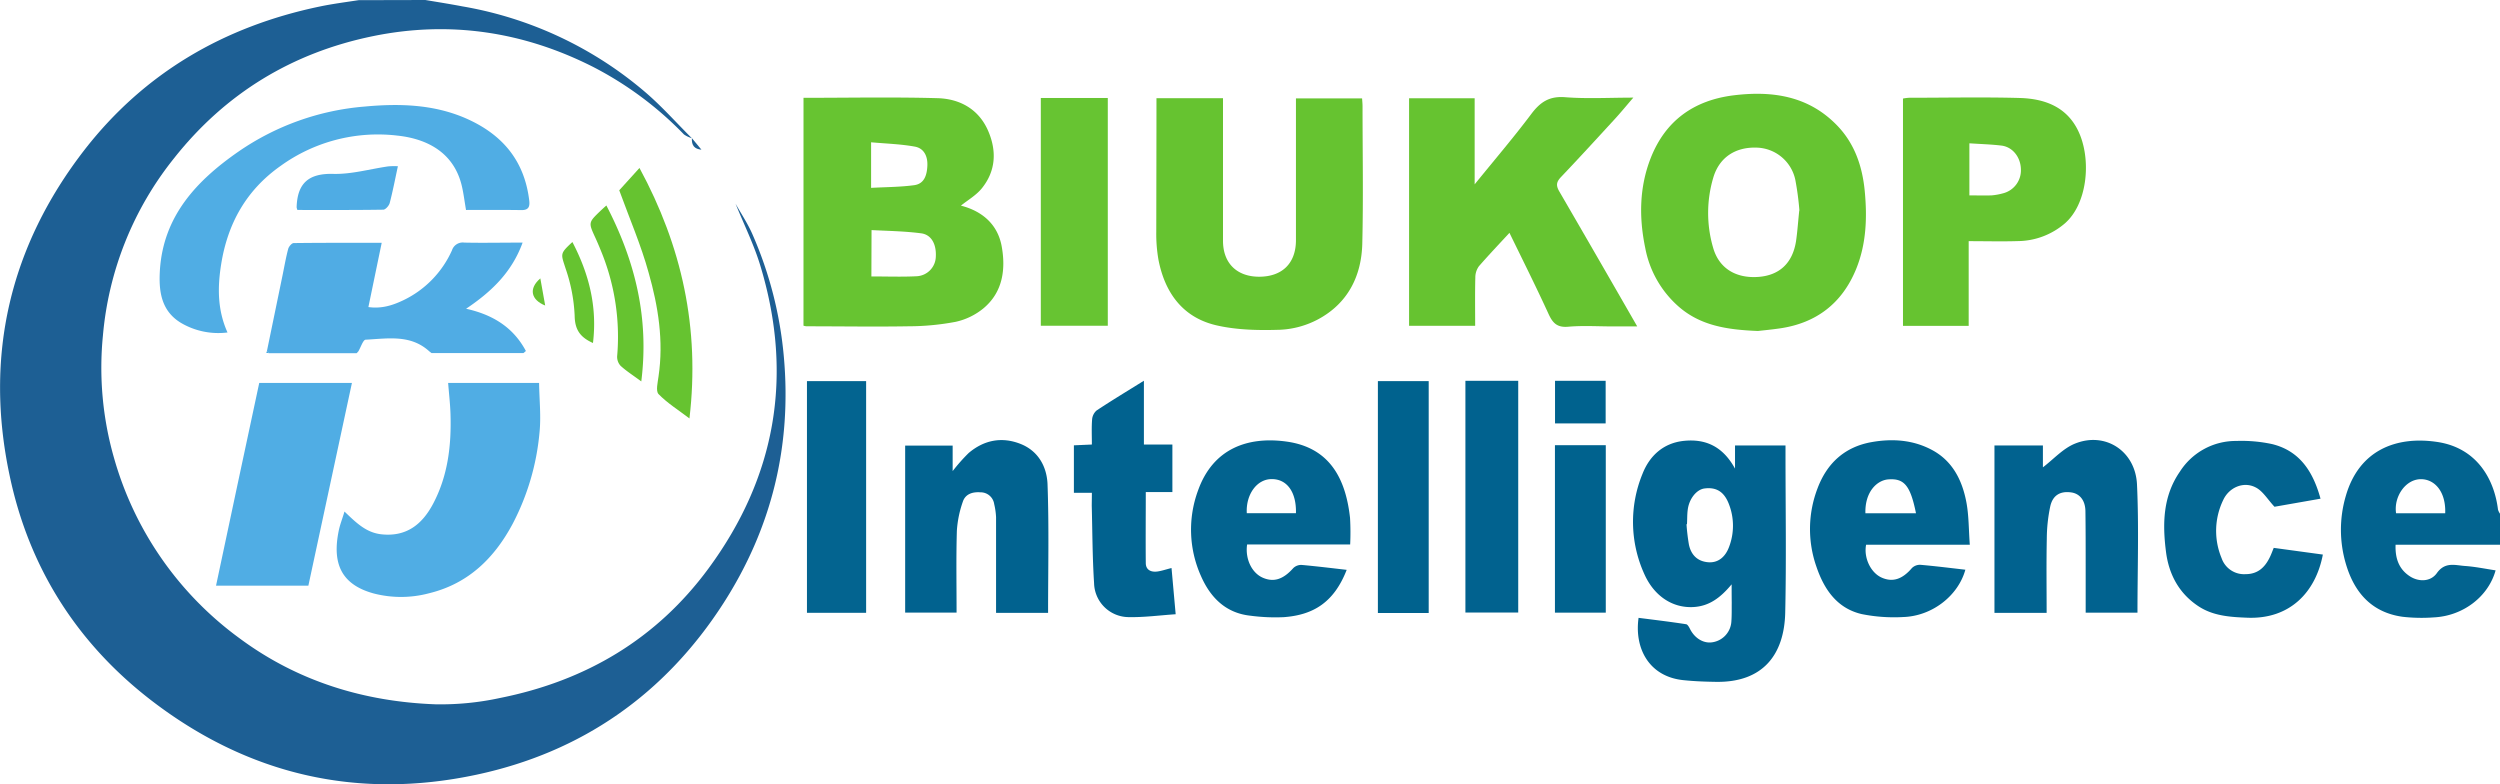 <svg xmlns="http://www.w3.org/2000/svg" viewBox="0 0 783.81 245.88"><defs><style>.cls-1{fill:#1d5f94;}.cls-2{fill:#02638f;}.cls-3{fill:#67c431;}.cls-4{fill:#66c330;}.cls-5{fill:#66c431;}.cls-6{fill:#01628f;}.cls-7{fill:#01638f;}.cls-8{fill:#67c432;}.cls-9{fill:#036490;}.cls-10{fill:#00628e;}.cls-11{fill:#50ade4;}.cls-12{fill:#50ace4;}.cls-13{fill:#4face4;}.cls-14{fill:#3aa6e2;}</style></defs><g id="Layer_2"><g id="Layer_1-2"><path class="cls-1" d="M133.35,0c3.88.65,7.76,1.26,11.63,2a119.11,119.11,0,0,1,57.36,26.92c5.17,4.43,9.72,9.58,14.56,14.4a8.36,8.36,0,0,1-2.46-1.17A109,109,0,0,0,186,21c-21.88-11.1-45-14.58-69-9.68C91.68,16.5,70.72,29.2,54.57,49.61a103.07,103.07,0,0,0-22.3,55.6,102.55,102.55,0,0,0,3.41,38.13,105.55,105.55,0,0,0,39.38,56.75C93.27,213.6,114.12,220,136.6,220.82a87.92,87.92,0,0,0,20.23-2c26.8-5.36,49-18.45,65.3-40.59,21.15-28.73,26.61-60.38,16.37-94.54-2-6.79-5.23-13.23-7.89-19.83,1.78,3.17,3.82,6.23,5.28,9.55a122.22,122.22,0,0,1,9.86,38.41q3.78,42-19,77.41c-18.32,28.42-44.32,46.6-77.33,53.65-37.43,8-71.77,0-102.14-23.41C23.93,201.44,9,177.68,3,149-4.93,111.6,3,77.33,26.48,47,45.29,22.8,70.29,8.3,100.22,2.05c4-.84,8.15-1.37,12.23-2Z"/><path class="cls-2" d="M783.81,170.78H751.07c-.15,4.23,1,7.64,4.49,9.91,2.74,1.78,6.47,1.77,8.45-1,2.58-3.65,5.77-2.45,8.86-2.24s6.37.89,9.56,1.37c-2.27,8.22-10.18,14.32-19.43,14.75a52.22,52.22,0,0,1-9.77-.2c-9.67-1.37-15.09-7.6-17.72-16.51a37.6,37.6,0,0,1-.06-21.31c4.09-14.28,15.6-18.92,28.59-17,12.62,1.84,18,11.82,19.14,21.22a4.28,4.28,0,0,0,.63,1.29Zm-17.18-9.86c.25-6.64-3.15-10.5-7.31-10.68-5.06-.22-8.88,5.49-8.09,10.68Z"/><path class="cls-3" d="M251.92,30.67c14.15,0,28.08-.28,42,.11,7.06.19,13,3.49,15.92,10.32,2.69,6.26,2.39,12.54-2.06,18-1.78,2.17-4.39,3.66-6.51,5.37,6.44,1.65,11.5,5.66,12.79,12.79s.36,14.28-5.64,19.34a20.72,20.72,0,0,1-8.8,4.3,79.94,79.94,0,0,1-14.83,1.4c-10.66.18-21.32,0-32,0a5.49,5.49,0,0,1-.88-.19Zm21.28,56c4.93,0,9.57.18,14.2-.06a6.31,6.31,0,0,0,6-6.1c.22-3.94-1.39-7-4.7-7.37-5.07-.66-10.23-.73-15.45-1Zm-.09-27.77c4.73-.26,9.15-.25,13.5-.84,3.2-.43,4-3.17,4.14-6.08s-1-5.45-3.87-6c-4.47-.82-9.07-.94-13.77-1.37V58.9Z"/><path class="cls-4" d="M473.25,73c-3.32,3.6-6.55,7-9.58,10.48A6,6,0,0,0,462.55,87c-.13,5-.05,10-.05,15.14H441.78V30.8h20.56v27c6.32-7.8,12.25-14.73,17.71-22,2.81-3.76,5.66-5.72,10.66-5.32,6.92.54,13.91.13,21.38.13-2.17,2.5-4,4.76-6,6.92-5.5,6-11,12-16.6,17.89-1.53,1.6-1.75,2.67-.57,4.68C497,74,505,87.87,513.31,102.34h-7.68c-4.67,0-9.38-.31-14,.1-3.51.3-4.86-1.23-6.17-4.11C481.59,89.88,477.42,81.57,473.25,73Z"/><path class="cls-5" d="M551.16,103.77c-9.79-.38-18.19-1.7-25.07-7.83a32.34,32.34,0,0,1-10.26-18.17c-2-9.6-1.87-19.17,1.75-28.32,4.61-11.63,13.48-18,25.93-19.56,12.25-1.5,23.59.19,32.57,9.55,5.42,5.66,7.81,12.72,8.56,20.43.8,8.36.5,16.64-2.7,24.49-4.4,10.75-12.52,17-24.08,18.62C555.3,103.35,552.72,103.59,551.16,103.77Zm13-37.74a89.83,89.83,0,0,0-1.28-9.63,12.73,12.73,0,0,0-12.24-10.12c-6.63-.18-11.58,3.1-13.46,9.33a38.83,38.83,0,0,0-.09,22c1.82,6.5,7.12,9.71,14.18,9.21,6.59-.48,10.72-4.28,11.82-11.14C563.54,72.62,563.74,69.49,564.11,66Z"/><path class="cls-4" d="M362.58,30.79h20.86v3.65c0,13.68,0,27.37,0,41.05,0,7,4.31,11.25,11.31,11.27,7.23,0,11.54-4.19,11.56-11.41,0-13.57,0-27.15,0-40.73V30.86h20.74c.05.84.14,1.67.14,2.5,0,14.34.27,28.69-.08,43-.25,10.24-4.56,18.76-13.85,23.75a28,28,0,0,1-12,3.28c-6.65.21-13.53.09-20-1.42-10.51-2.48-16.08-10.26-18.07-20.61a47.32,47.32,0,0,1-.67-8.67C362.54,58.82,362.58,44.93,362.58,30.79Z"/><path class="cls-4" d="M617.23,75.61v26.55h-20.6V30.9a13.19,13.19,0,0,1,2-.25c11.53,0,23.06-.25,34.58.07,8.3.23,15.47,3.08,18.9,11.54C655.64,51,654.26,64,647.43,70a22.94,22.94,0,0,1-14.79,5.59C627.66,75.75,622.67,75.61,617.23,75.61Zm.22-30.68V61.26c2.42,0,4.68.07,6.93,0a19,19,0,0,0,3.5-.62A7.44,7.44,0,0,0,633.6,53c-.11-3.72-2.56-6.89-6.05-7.35C624.26,45.25,620.93,45.17,617.45,44.93Z"/><path class="cls-6" d="M542.91,183.2c-3.5,4.22-7,6.77-11.75,7.11-6.58.47-12.54-3.3-15.67-10.43a39.56,39.56,0,0,1-.52-31.34c2.23-5.67,6.56-9.66,13-10.32,6.9-.7,12.25,1.85,16,8.71v-7.26H559.8v2.87c0,16.51.28,33-.09,49.52-.29,13.08-6.89,21.91-21.62,21.72-3.46-.05-6.93-.18-10.36-.54-10.75-1.13-15.35-10-14-19.53,5,.64,9.95,1.23,14.91,2,.48.07.95.94,1.24,1.53,1.53,3,4.43,4.68,7.27,4.08a7,7,0,0,0,5.68-6.5c.14-1.95.09-3.91.11-5.86C542.92,187.33,542.91,185.72,542.91,183.2Zm-14-18.85-.15,0a62.46,62.46,0,0,0,.76,6.42c.67,3.13,2.59,5.19,5.94,5.5s5.51-1.83,6.59-4.66a18.64,18.64,0,0,0,0-13.57c-1.5-3.93-4-5.37-7.67-4.89-2.46.33-4.79,3.2-5.23,6.63C528.94,161.3,529,162.83,528.91,164.35Z"/><path class="cls-6" d="M641.67,192.14H625.31V139.67H640.5v6.85c3.32-2.53,6.29-5.89,10-7.41,9.47-3.87,19,2.22,19.5,12.77.62,13.3.15,26.65.15,40.2H653.91c0-4.8,0-9.55,0-14.29,0-5.87,0-11.73-.08-17.6-.07-3.35-1.8-5.44-4.48-5.81-3.33-.46-5.72.82-6.53,4.31a50.26,50.26,0,0,0-1.1,10.25C641.56,176.62,641.67,184.31,641.67,192.14Z"/><path class="cls-6" d="M328.6,192.14H312.29c0-10.1,0-20.06,0-30a22.25,22.25,0,0,0-.59-4.11,4.3,4.3,0,0,0-4.32-3.68c-2.48-.18-4.74.53-5.53,3a33.89,33.89,0,0,0-1.85,9.06c-.25,8.46-.09,16.94-.09,25.66H283.79V139.7h14.89v8a55.23,55.23,0,0,1,5-5.65c4.81-4.09,10.4-5.2,16.29-2.87,5.62,2.22,8.27,7.24,8.46,12.72C328.91,165.24,328.6,178.56,328.6,192.14Z"/><path class="cls-2" d="M423.31,170.7H391c-.66,4.53,1.47,8.92,4.9,10.42s6.39.57,9.57-3a3.56,3.56,0,0,1,2.63-1c4.71.42,9.41,1,14.12,1.54-4,10.28-10.55,14.18-19.8,14.84a59.09,59.09,0,0,1-10.37-.46c-7.83-.83-12.63-5.8-15.55-12.52a35.49,35.49,0,0,1-.89-26.73c4.67-13.12,15.56-17.11,28-15.31,13.59,2,18.35,12,19.66,23.91A78.67,78.67,0,0,1,423.31,170.7Zm-17-9.79c.18-6.62-2.8-10.74-7.63-10.7-4.6,0-8.11,4.8-7.78,10.7Z"/><path class="cls-7" d="M617.58,170.78H585.07c-.8,4.1,1.44,8.77,4.85,10.3s6.46.61,9.53-3a3.61,3.61,0,0,1,2.64-1c4.71.41,9.4,1,14.1,1.54-2.26,8.18-10.45,14.58-19.57,14.84a51.4,51.4,0,0,1-12.89-.92c-7.8-1.8-11.84-7.79-14.25-14.9a35.66,35.66,0,0,1,.39-24.61c2.93-7.74,8.42-12.89,16.87-14.41,6.56-1.17,13-.72,18.88,2.4,6.53,3.43,9.57,9.53,10.88,16.41C617.3,161.67,617.22,166,617.58,170.78Zm-32.73-9.85h15.86c-1.76-8.76-3.73-11-8.68-10.63C588.41,150.59,584.66,154.26,584.85,160.93Z"/><path class="cls-2" d="M712.87,171.77l15.4,2.1c-2.25,11.83-10.37,20.31-23.64,19.8-5.48-.21-10.82-.56-15.46-3.66-6-4-9.16-9.9-10.07-16.93-1.13-8.81-1-17.49,4.35-25.21a20.8,20.8,0,0,1,17.7-9.62,45.26,45.26,0,0,1,11.28,1c8.69,2.16,12.81,8.74,15.11,17.1l-14.43,2.53c-2.18-2.32-3.69-5-6-6.11-3.76-1.9-8.26.06-10.08,4a22.19,22.19,0,0,0-.52,18.19,7.45,7.45,0,0,0,7.54,5.05c3.77,0,6-2.08,7.52-5.16C712.08,173.85,712.42,172.86,712.87,171.77Z"/><path class="cls-8" d="M326.32,30.72h21v71.41h-21Z"/><path class="cls-6" d="M342.33,154.5h-5.64V139.62l5.64-.25c0-2.68-.13-5.27.07-7.83a4.13,4.13,0,0,1,1.43-2.86c4.73-3.13,9.6-6.07,14.81-9.31v20h8.93v14.91h-8.34c0,7.59-.07,14.92,0,22.24,0,2.18,1.66,2.93,3.65,2.66,1.35-.19,2.66-.65,4.42-1.09.41,4.57.82,9.16,1.3,14.49-5.09.34-9.89,1-14.67.9a10.91,10.91,0,0,1-10.91-10.65c-.52-8.1-.52-16.22-.73-24.34C342.3,157.24,342.33,156,342.33,154.5Z"/><path class="cls-9" d="M253,192.13V119.49h18.55v72.64Z"/><path class="cls-6" d="M459.44,119.4H476v72.65H459.44Z"/><path class="cls-10" d="M447.93,192.19H432v-72.7h15.93Z"/><path class="cls-10" d="M487.51,139.58h15.94v52.5H487.51Z"/><path class="cls-10" d="M487.54,119.39h15.87v13.36H487.54Z"/><path class="cls-1" d="M226.12,56.09l-4.65-5.91Z"/><path class="cls-1" d="M219.92,46.93c-2.21-.21-3.12-1.32-3-3.62Z"/><path class="cls-1" d="M228.06,59.35c-.66-1.11-1.33-2.22-2-3.33C226.73,57.13,227.4,58.24,228.06,59.35Z"/><path class="cls-1" d="M221.52,50.23c-.44-1-.87-2-1.31-3C220.65,48.22,221.08,49.23,221.52,50.23Z"/><path class="cls-1" d="M230.67,63.92c-.44-.9-.89-1.8-1.34-2.69C229.78,62.12,230.23,63,230.67,63.92Z"/><path class="cls-1" d="M229.39,61.3l-1.38-2Z"/><path class="cls-11" d="M108,160.38c3.68,3.52,6.79,6.62,11.6,7.14,7.84.84,12.77-3.14,16.17-9.54,4.68-8.81,5.78-18.39,5.47-28.2-.1-3.2-.48-6.39-.74-9.72h28.52c.07,5.3.66,10.58.11,15.75a76.43,76.43,0,0,1-8.34,28.31C155,175,146.83,183,134.53,186a34.08,34.08,0,0,1-17.34.07c-10.28-2.8-13.06-9.51-11-19.62C106.57,164.5,107.35,162.62,108,160.38Z"/><path class="cls-11" d="M146.11,65.83c-.51-2.91-.79-5.47-1.42-7.95-2.49-9.76-10.33-14.35-20.23-15.38A52.12,52.12,0,0,0,88,52C77.23,59.58,71.37,70.05,69.33,82.9c-1.15,7.25-1.16,14.34,2,21.34a23.12,23.12,0,0,1-14.58-3c-6.33-3.82-7-10.13-6.62-16.5,1.07-17,11.49-28.09,24.62-37.2a81.12,81.12,0,0,1,39.46-14.12c10.75-1,21.63-.79,31.93,3.72,11.34,5,18.23,13.16,19.77,25.57.24,1.87,0,3.19-2.43,3.16C157.75,65.78,152,65.83,146.11,65.83Z"/><path class="cls-12" d="M111.82,110.73H84.34l-.67-.58,5-24.25c.53-2.63,1-5.29,1.69-7.88.2-.73,1.11-1.8,1.71-1.81,9.11-.11,18.22-.08,27.6-.08l-4.17,20.14c4.12.58,7.57-.53,10.86-2.09a31.65,31.65,0,0,0,15.34-15.69,3.55,3.55,0,0,1,3.88-2.43c5.86.13,11.72,0,18.27,0-3.44,9.49-10,15.55-17.72,20.74,8.26,1.83,14.77,5.76,18.75,13.25l-.76.64H135.28l-.69-.54c-5.86-5.35-13-4-19.93-3.65-.82,0-1.54,2.39-2.31,3.66Z"/><path class="cls-11" d="M67.73,183.63c4.55-21.36,9-42.45,13.55-63.58h29.06L96.68,183.63Z"/><path class="cls-4" d="M194.15,59.66l6.34-7c13.27,24.48,19,50.23,15.67,78.53-3.48-2.65-6.94-4.8-9.7-7.64-.92-1-.23-3.66,0-5.51,1.65-11.11-.09-22-3.1-32.55C201,76.9,197.41,68.62,194.15,59.66Z"/><path class="cls-4" d="M201.06,119.58c-2.56-1.89-4.67-3.23-6.48-4.88a4.15,4.15,0,0,1-1.09-3,70.62,70.62,0,0,0-4.6-31.88c-.71-1.78-1.44-3.56-2.24-5.3-2.18-4.74-2.2-4.74,1.59-8.39.53-.5,1.08-1,1.87-1.71C199.1,81.7,203.57,99.62,201.06,119.58Z"/><path class="cls-13" d="M124.75,52.12c-.87,4-1.59,7.81-2.57,11.54-.22.84-1.31,2.06-2,2.08-9,.14-18,.09-26.94.09A3.85,3.85,0,0,1,93,65c.21-7.45,3.66-10.7,11.5-10.48,5.72.15,11.49-1.54,17.25-2.36A21.29,21.29,0,0,1,124.75,52.12Z"/><path class="cls-4" d="M179.46,75.88c5.18,9.92,7.84,20.24,6.45,31.66-4-1.79-5.67-4.15-5.74-8.53a51.94,51.94,0,0,0-2.79-14.67C175.84,79.5,175.42,79.63,179.46,75.88Z"/><path class="cls-8" d="M169.41,87.28c.55,3.09,1,5.64,1.52,8.51C166.47,94,165.67,90.48,169.41,87.28Z"/><path class="cls-14" d="M83.67,110.14l.67.58-.87-.1Z"/><path class="cls-14" d="M164.07,110.72l.76-.64Z"/><path class="cls-14" d="M111.82,110.73l.53-.55Z"/><path class="cls-14" d="M134.59,110.17l.69.54Z"/></g></g></svg>